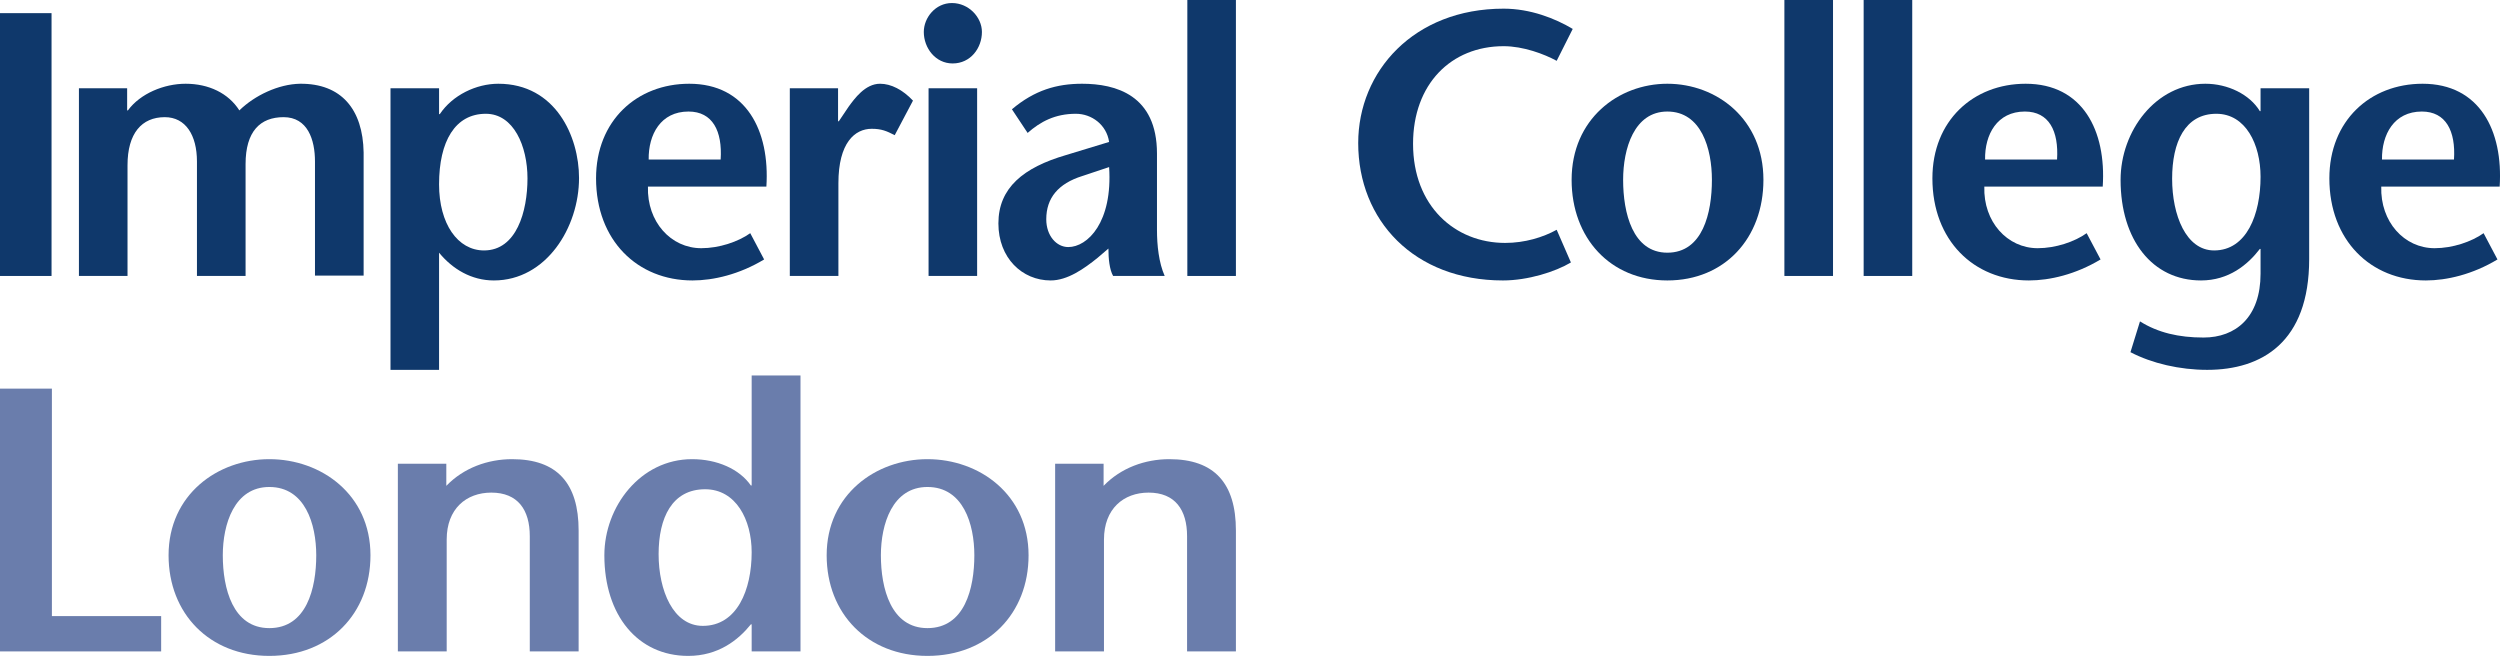 <?xml version="1.0" encoding="UTF-8"?>
<svg xmlns="http://www.w3.org/2000/svg" xmlns:xlink="http://www.w3.org/1999/xlink" width="360.92pt" height="94.69pt" viewBox="0 0 360.92 94.69" version="1.1">
<defs>
<clipPath id="clip1">
  <path d="M 336 12 L 360.922 12 L 360.922 41 L 336 41 Z M 336 12 "/>
</clipPath>
<clipPath id="clip2">
  <path d="M 0 56 L 24 56 L 24 94.691 L 0 94.691 Z M 0 56 "/>
</clipPath>
<clipPath id="clip3">
  <path d="M 57 66 L 84 66 L 84 94.691 L 57 94.691 Z M 57 66 "/>
</clipPath>
<clipPath id="clip4">
  <path d="M 87 54 L 116 54 L 116 94.691 L 87 94.691 Z M 87 54 "/>
</clipPath>
<clipPath id="clip5">
  <path d="M 119 66 L 149 66 L 149 94.691 L 119 94.691 Z M 119 66 "/>
</clipPath>
<clipPath id="clip6">
  <path d="M 152 66 L 179 66 L 179 94.691 L 152 94.691 Z M 152 66 "/>
</clipPath>
<clipPath id="clip7">
  <path d="M 24 66 L 54 66 L 54 94.691 L 24 94.691 Z M 24 66 "/>
</clipPath>
</defs>
<g id="surface1">
<path style=" stroke:none;fill-rule:nonzero;fill:rgb(6.046%,22.052%,42.024%);fill-opacity:1;" d="M 0 39.84 L 7.441 39.84 L 7.441 1.898 L 0 1.898 Z M 0 39.84 "/>
<path style=" stroke:none;fill-rule:nonzero;fill:rgb(6.046%,22.052%,42.024%);fill-opacity:1;" d="M 18.355 15.938 L 18.465 15.938 C 20.258 13.496 23.684 12.09 26.801 12.09 C 30.121 12.09 32.969 13.445 34.555 15.938 C 36.773 13.77 40.199 12.145 43.316 12.09 C 49.27 12.035 52.391 15.777 52.496 22.008 L 52.496 39.785 L 45.473 39.785 L 45.473 23.309 C 45.473 20.168 44.418 16.914 40.941 16.914 C 37.562 16.914 35.453 18.973 35.453 23.688 L 35.453 39.84 L 28.434 39.84 L 28.434 23.309 C 28.434 19.516 26.801 16.914 23.793 16.914 C 20.465 16.914 18.41 19.242 18.41 23.852 L 18.41 39.84 L 11.395 39.84 L 11.395 12.738 L 18.355 12.738 L 18.355 15.938 "/>
<path style=" stroke:none;fill-rule:nonzero;fill:rgb(6.046%,22.052%,42.024%);fill-opacity:1;" d="M 63.387 12.738 L 56.375 12.738 L 56.375 53.395 L 63.387 53.395 L 63.387 36.48 C 65.344 38.867 68.082 40.488 71.297 40.488 C 78.844 40.488 83.594 32.852 83.594 25.695 C 83.594 19.73 80.219 12.09 71.938 12.09 C 68.77 12.09 65.344 13.715 63.492 16.477 L 63.387 16.477 Z M 70.141 16.426 C 74.148 16.426 76.152 21.09 76.152 25.75 C 76.152 30.52 74.574 36.156 69.879 36.156 C 66.078 36.156 63.387 32.309 63.387 26.617 C 63.387 20.383 65.711 16.426 70.141 16.426 "/>
<path style=" stroke:none;fill-rule:nonzero;fill:rgb(6.046%,22.052%,42.024%);fill-opacity:1;" d="M 110.641 26.938 C 111.16 18.863 107.73 12.09 99.504 12.09 C 91.961 12.09 86.051 17.402 86.051 25.75 C 86.051 34.695 92.012 40.488 99.977 40.488 C 102.984 40.488 106.73 39.621 110.316 37.457 L 108.312 33.664 C 106.574 34.906 103.824 35.832 101.242 35.832 C 96.863 35.832 93.387 32.035 93.543 26.938 Z M 93.648 23.035 C 93.594 19.41 95.387 16.102 99.398 16.102 C 102.879 16.102 104.305 18.918 104.039 23.035 L 93.648 23.035 "/>
<path style=" stroke:none;fill-rule:nonzero;fill:rgb(6.046%,22.052%,42.024%);fill-opacity:1;" d="M 120.988 17.508 L 121.098 17.508 L 122.52 15.395 C 123.359 14.254 124.895 12.09 127.055 12.09 C 128.641 12.09 130.324 12.957 131.805 14.527 L 129.168 19.516 C 128.008 18.918 127.27 18.594 125.844 18.594 C 123.418 18.594 121.039 20.598 121.039 26.453 L 121.039 39.84 L 114.023 39.84 L 114.023 12.738 L 120.988 12.738 L 120.988 17.508 "/>
<path style=" stroke:none;fill-rule:nonzero;fill:rgb(6.046%,22.052%,42.024%);fill-opacity:1;" d="M 133.367 4.613 C 133.367 2.547 135.055 0.438 137.43 0.438 C 139.855 0.438 141.758 2.496 141.758 4.613 C 141.758 6.941 140.117 9.16 137.531 9.16 C 135.055 9.16 133.367 6.941 133.367 4.613 Z M 141.066 12.738 L 141.066 39.84 L 134.055 39.84 L 134.055 12.738 L 141.066 12.738 "/>
<path style=" stroke:none;fill-rule:nonzero;fill:rgb(6.046%,22.052%,42.024%);fill-opacity:1;" d="M 160.02 35.883 C 160.02 37.348 160.176 38.918 160.699 39.84 L 168.145 39.84 C 167.297 37.941 167.031 35.395 167.031 33.227 L 167.031 22.172 C 167.031 13.715 161.074 12.09 156.219 12.09 C 152.578 12.09 149.363 13.012 146.09 15.777 L 148.355 19.191 C 150.203 17.562 152.316 16.426 155.324 16.426 C 157.594 16.426 159.754 18 160.121 20.492 L 153.895 22.387 C 147.773 24.176 144.137 27.102 144.137 32.254 C 144.137 37.238 147.562 40.488 151.68 40.488 C 154.105 40.488 156.484 38.812 158.438 37.238 Z M 160.121 24.121 C 160.648 32.086 157.016 35.668 154.219 35.668 C 152.527 35.668 151.047 34.043 151.047 31.656 C 151.047 28.566 152.789 26.508 156.219 25.422 L 160.121 24.121 "/>
<path style=" stroke:none;fill-rule:nonzero;fill:rgb(6.046%,22.052%,42.024%);fill-opacity:1;" d="M 171.414 39.84 L 178.426 39.84 L 178.426 0 L 171.414 0 Z M 171.414 39.84 "/>
<path style=" stroke:none;fill-rule:nonzero;fill:rgb(6.046%,22.052%,42.024%);fill-opacity:1;" d="M 224.734 8.781 C 222.934 7.805 219.93 6.668 217.078 6.668 C 209.484 6.668 204 12.145 204 20.762 C 204 29.762 210.066 35.07 217.289 35.07 C 220.141 35.07 222.777 34.258 224.734 33.172 L 226.789 37.891 C 224.523 39.246 220.566 40.488 216.977 40.488 C 204.152 40.488 196.082 31.816 196.082 20.656 C 196.082 10.301 204.105 1.25 217.078 1.25 C 220.934 1.25 224.523 2.66 227.051 4.176 L 224.734 8.781 "/>
<path style=" stroke:none;fill-rule:nonzero;fill:rgb(6.046%,22.052%,42.024%);fill-opacity:1;" d="M 240.711 40.488 C 249 40.488 254.582 34.367 254.582 25.965 C 254.582 17.184 247.836 12.09 240.711 12.09 C 233.641 12.09 226.891 17.184 226.891 25.965 C 226.891 34.367 232.48 40.488 240.711 40.488 Z M 240.711 36.48 C 235.699 36.48 234.328 30.734 234.328 25.965 C 234.328 21.469 235.91 16.102 240.711 16.102 C 245.617 16.102 247.145 21.469 247.145 25.965 C 247.145 30.734 245.828 36.48 240.711 36.48 "/>
<path style=" stroke:none;fill-rule:nonzero;fill:rgb(6.046%,22.052%,42.024%);fill-opacity:1;" d="M 257.609 39.84 L 264.629 39.84 L 264.629 0 L 257.609 0 Z M 257.609 39.84 "/>
<path style=" stroke:none;fill-rule:nonzero;fill:rgb(6.046%,22.052%,42.024%);fill-opacity:1;" d="M 269.051 39.84 L 276.066 39.84 L 276.066 0 L 269.051 0 Z M 269.051 39.84 "/>
<path style=" stroke:none;fill-rule:nonzero;fill:rgb(6.046%,22.052%,42.024%);fill-opacity:1;" d="M 303.566 26.938 C 304.098 18.863 300.668 12.09 292.438 12.09 C 284.895 12.09 278.977 17.402 278.977 25.75 C 278.977 34.695 284.941 40.488 292.91 40.488 C 295.914 40.488 299.66 39.621 303.254 37.457 L 301.246 33.664 C 299.508 34.906 296.762 35.832 294.176 35.832 C 289.801 35.832 286.312 32.035 286.473 26.938 Z M 286.582 23.035 C 286.523 19.41 288.32 16.102 292.328 16.102 C 295.812 16.102 297.234 18.918 296.973 23.035 L 286.582 23.035 "/>
<g clip-path="url(#clip1)" clip-rule="nonzero">
<path style=" stroke:none;fill-rule:nonzero;fill:rgb(6.046%,22.052%,42.024%);fill-opacity:1;" d="M 360.871 26.938 C 361.398 18.863 357.973 12.09 349.742 12.09 C 342.195 12.09 336.285 17.402 336.285 25.75 C 336.285 34.695 342.246 40.488 350.215 40.488 C 353.223 40.488 356.969 39.621 360.555 37.457 L 358.551 33.664 C 356.809 34.906 354.066 35.832 351.48 35.832 C 347.102 35.832 343.625 32.035 343.777 26.938 Z M 343.883 23.035 C 343.832 19.41 345.625 16.102 349.637 16.102 C 353.113 16.102 354.543 18.918 354.277 23.035 L 343.883 23.035 "/>
</g>
<path style=" stroke:none;fill-rule:nonzero;fill:rgb(6.046%,22.052%,42.024%);fill-opacity:1;" d="M 333.371 12.738 L 326.352 12.738 L 326.352 16.047 L 326.25 16.047 C 324.773 13.605 321.605 12.09 318.387 12.09 C 311.211 12.09 306.145 18.918 306.145 25.965 C 306.145 34.637 310.738 40.488 317.754 40.488 C 321.766 40.488 324.508 38.215 326.25 35.938 L 326.352 35.938 L 326.352 39.516 C 326.352 45.801 322.766 48.73 318.121 48.73 C 314.535 48.73 311.527 48.023 308.945 46.398 L 307.57 50.844 C 310.684 52.469 314.695 53.395 318.648 53.395 C 326.512 53.395 333.371 49.434 333.371 37.402 Z M 319.969 16.426 C 324.191 16.426 326.352 20.816 326.352 25.531 C 326.352 30.953 324.348 36.156 319.648 36.156 C 315.59 36.156 313.586 31.059 313.586 25.801 C 313.586 20.547 315.434 16.426 319.969 16.426 "/>
<g clip-path="url(#clip2)" clip-rule="nonzero">
<path style=" stroke:none;fill-rule:nonzero;fill:rgb(41.554%,48.882%,67.535%);fill-opacity:1;" d="M 0 56.105 L 7.492 56.105 L 7.492 88.945 L 23.266 88.945 L 23.266 94.043 L 0 94.043 L 0 56.105 "/>
</g>
<g clip-path="url(#clip3)" clip-rule="nonzero">
<path style=" stroke:none;fill-rule:nonzero;fill:rgb(41.554%,48.882%,67.535%);fill-opacity:1;" d="M 64.434 70.141 C 66.938 67.539 70.43 66.289 73.93 66.289 C 80.426 66.289 83.535 69.762 83.535 76.59 L 83.535 94.043 L 76.484 94.043 L 76.484 77.402 C 76.484 73.609 74.762 71.117 70.93 71.117 C 67.32 71.117 64.488 73.445 64.488 77.891 L 64.488 94.043 L 57.438 94.043 L 57.438 66.945 L 64.434 66.945 L 64.434 70.141 "/>
</g>
<g clip-path="url(#clip4)" clip-rule="nonzero">
<path style=" stroke:none;fill-rule:nonzero;fill:rgb(41.554%,48.882%,67.535%);fill-opacity:1;" d="M 108.516 94.043 L 115.566 94.043 L 115.566 54.207 L 108.516 54.207 L 108.516 70.09 L 108.402 70.09 C 106.738 67.699 103.52 66.289 99.91 66.289 C 92.469 66.289 87.25 73.121 87.25 80.168 C 87.25 88.836 92.078 94.691 99.355 94.691 C 103.688 94.691 106.574 92.414 108.402 90.137 L 108.516 90.137 Z M 101.797 70.633 C 106.242 70.633 108.516 75.02 108.516 79.734 C 108.516 85.156 106.41 90.355 101.465 90.355 C 97.191 90.355 95.082 85.262 95.082 80.004 C 95.082 74.746 97.027 70.633 101.797 70.633 "/>
</g>
<g clip-path="url(#clip5)" clip-rule="nonzero">
<path style=" stroke:none;fill-rule:nonzero;fill:rgb(41.554%,48.882%,67.535%);fill-opacity:1;" d="M 133.895 94.691 C 142.609 94.691 148.492 88.566 148.492 80.168 C 148.492 71.391 141.391 66.289 133.895 66.289 C 126.449 66.289 119.344 71.391 119.344 80.168 C 119.344 88.566 125.23 94.691 133.895 94.691 Z M 133.895 90.68 C 128.621 90.68 127.172 84.934 127.172 80.168 C 127.172 75.668 128.836 70.305 133.895 70.305 C 139.059 70.305 140.664 75.668 140.664 80.168 C 140.664 84.934 139.281 90.68 133.895 90.68 "/>
</g>
<g clip-path="url(#clip6)" clip-rule="nonzero">
<path style=" stroke:none;fill-rule:nonzero;fill:rgb(41.554%,48.882%,67.535%);fill-opacity:1;" d="M 159.324 70.141 C 161.824 67.539 165.32 66.289 168.816 66.289 C 175.312 66.289 178.426 69.762 178.426 76.59 L 178.426 94.043 L 171.375 94.043 L 171.375 77.402 C 171.375 73.609 169.652 71.117 165.82 71.117 C 162.215 71.117 159.379 73.445 159.379 77.891 L 159.379 94.043 L 152.328 94.043 L 152.328 66.945 L 159.324 66.945 L 159.324 70.141 "/>
</g>
<g clip-path="url(#clip7)" clip-rule="nonzero">
<path style=" stroke:none;fill-rule:nonzero;fill:rgb(41.554%,48.882%,67.535%);fill-opacity:1;" d="M 38.883 94.691 C 47.598 94.691 53.484 88.566 53.484 80.168 C 53.484 71.391 46.379 66.289 38.883 66.289 C 31.441 66.289 24.336 71.391 24.336 80.168 C 24.336 88.566 30.219 94.691 38.883 94.691 Z M 38.883 90.68 C 33.602 90.68 32.164 84.934 32.164 80.168 C 32.164 75.668 33.828 70.305 38.883 70.305 C 44.047 70.305 45.656 75.668 45.656 80.168 C 45.656 84.934 44.266 90.68 38.883 90.68 "/>
</g>
</g>
</svg>
